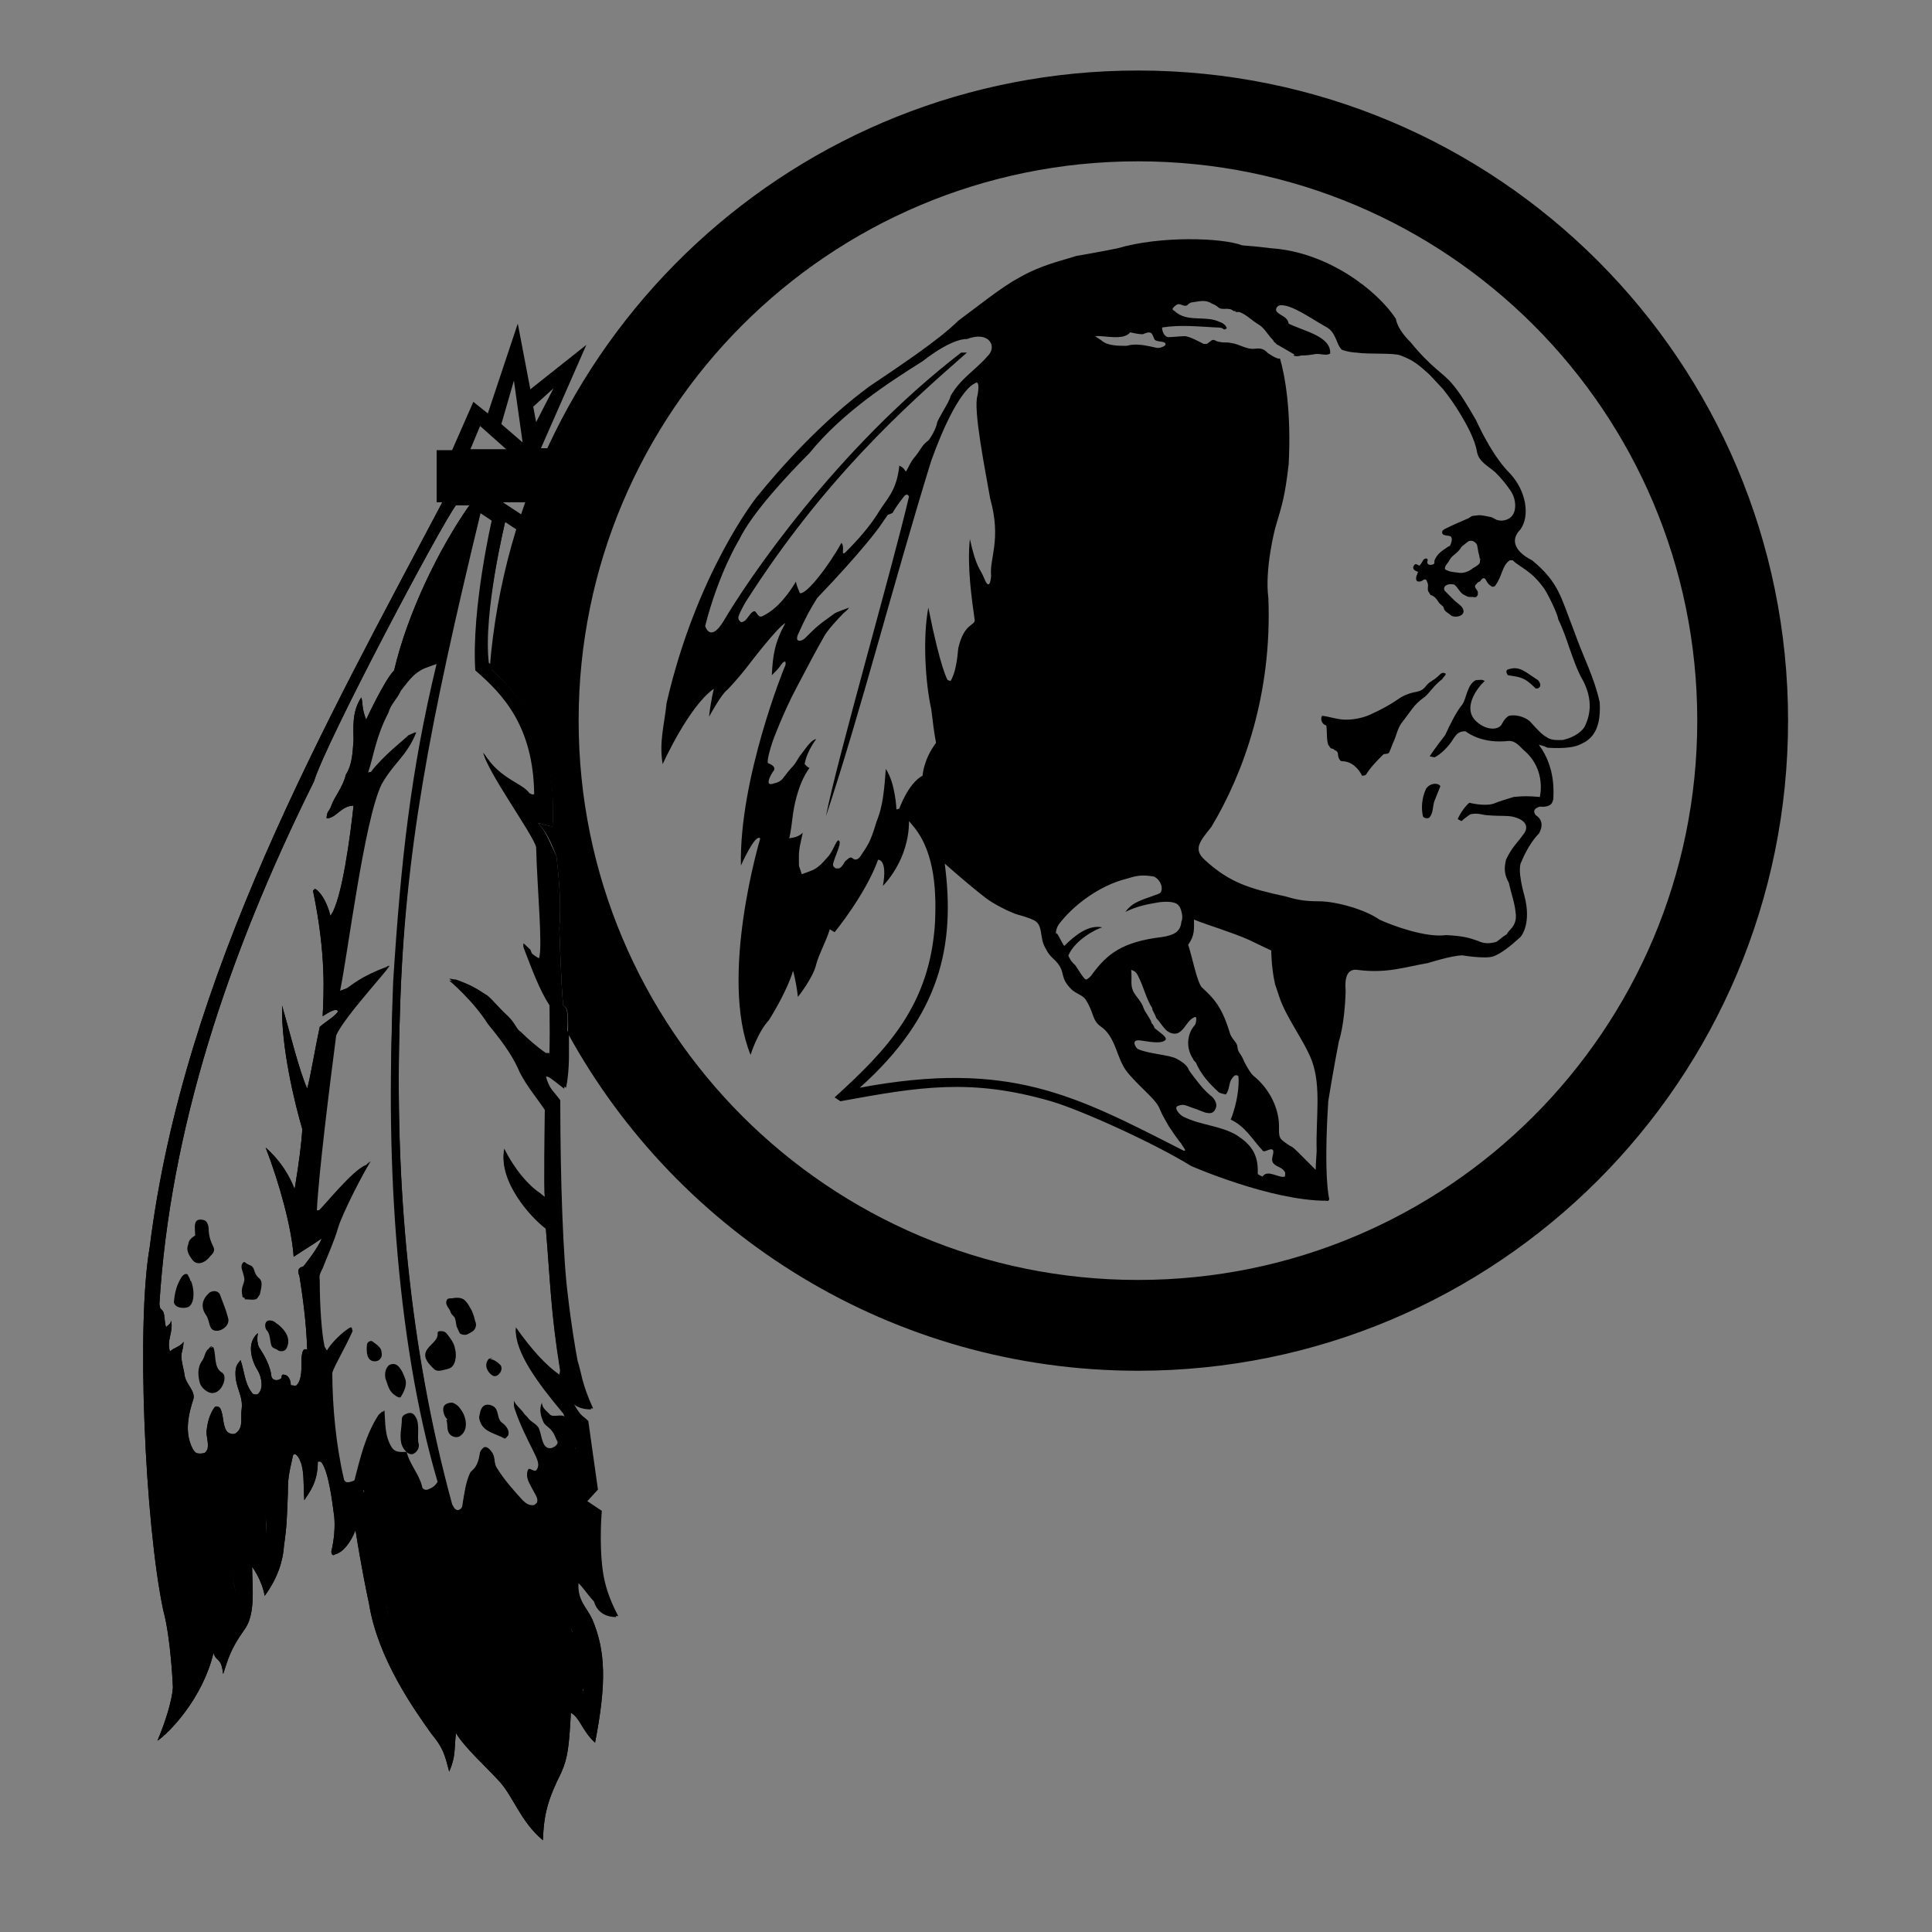 <?xml version="1.0" encoding="utf-8"?>
<!-- Generator: Adobe Illustrator 19.2.0, SVG Export Plug-In . SVG Version: 6.00 Build 0)  -->
<svg version="1.1" id="team_logos" xmlns="http://www.w3.org/2000/svg" xmlns:xlink="http://www.w3.org/1999/xlink" x="0px" y="0px"
	 viewBox="0 0 200 200" style="enable-background:new 0 0 200 200;" xml:space="preserve">
<rect x="0" y="0" width="200" height="200" fill="#808080" stroke="none"/>
<style type="text/css">
	.st0{fill:#FFFFFF;}
	.st1{fill:none;}
	.st2{display:none;fill:none;}
</style>
<g id="redskins">
	<g>
		<g>
			<g>
				<g>
					<path d="M156.1,69.3c1.2-0.4,1.7,0.2,3.1,1.1c0.2,0.2,0.4,0.6,0.1,0.8c-0.1,0.1-0.4,0.1-0.4,0c-1.1-1.1-1.5-1.1-2.8-1.3
						C156,69.8,155.8,69.4,156.1,69.3z"/>
					<path d="M149.1,81.4c-0.2,0.5-0.4,1-0.6,1.5c-0.2,0.5-0.1,1.2-0.5,1.7c-0.2,0.2-0.6,0.1-0.7-0.1c-0.2-0.9-0.1-1.9,0.3-2.8
						c0.2-0.4,0.8-0.7,1.3-0.5C149,81.3,149.1,81.3,149.1,81.4C149.1,81.4,149.1,81.4,149.1,81.4z"/>
					<path d="M137.3,75.1c-0.4-0.1-0.6-0.5-0.5-0.9c0.1,0,0-0.2,0.1-0.1c0.8,0.1,1.6,0.4,2.4,0.4c0.9,0,1.9-0.2,2.7-0.6
						c1.1-0.5,2-1,3-1.7c0.5-0.3,1.1-0.5,1.7-0.6c0.9-0.2,0.8-0.7,1.5-1.1c1-0.6,0.9-1,1.4-0.8c0.2,0.1-0.2,0.4-0.3,0.6
						c-0.4,0.3-0.8,0.7-1.2,1.2c-0.1,0.1-0.6,0.7-0.7,0.7c-1.1,0.8-1.4,1.5-2.2,2.5c-0.5,0.6-0.6,1.3-0.9,2
						c-0.2,0.4-0.3,0.8-0.5,1.2c-0.1,0.2-0.5,0.1-0.6,0.2c-0.7,0.7-1.3,1.3-1.8,2.1c-0.1,0.1-0.4,0.1-0.4,0.1
						c-0.4-0.8-1.1-1.5-2.1-1.5c-0.2,0-0.4-0.4-0.4-0.8c0-0.1-0.1-0.2-0.2-0.3c-0.2,0-0.2-0.2-0.4-0.2c-0.2,0-0.3-0.3-0.4-0.4
						C137.3,76.5,137.4,75.8,137.3,75.1C137.2,75.1,137.3,75.1,137.3,75.1z"/>
					<polygon points="48.9,51.8 54.2,55.3 54.8,53.8 51.6,51.7 					"/>
					<path class="st0" d="M47.8,55.9c-2.3,3.2-3.9,8.3-4.7,11.9c1-0.5,1.1-0.5,2.1-0.8C45.5,65.3,48.2,55.4,47.8,55.9z"/>
					<path d="M25.1,134.2c0,0.2,0.4,0.1,0.2,0.3c0.4,0,0.8,0.1,1.2,0c0.2-0.1,0.3-0.4,0.4-0.5c0.1-0.6,0.4-1.3-0.1-1.7
						c-0.5-0.4-0.4-0.9-0.7-1.2c-0.1-0.1-0.5-0.2-0.7-0.4c-0.2-0.2-0.4,0.2-0.4,0.4c0,0.4,0.3,0.9,0.3,1.4
						C25.2,133.1,24.9,133.3,25.1,134.2z"/>
					<path d="M20.2,127.9c0-0.8-0.3-1.9,0.9-1.6c0.4,0.1,0.5,0.7,0.5,0.9c0,0.7,0.2,1.3,0.5,1.9c0.2,0.4-0.1,0.7-0.3,0.9
						c-0.5,0.7-1.4,1.1-1.9,0.4c-0.3-0.4-0.7-1-0.4-1.6C19.5,128.5,19.7,128.2,20.2,127.9"/>
					<path d="M21.3,136.1c-0.6-0.9-0.3-1.7,0.4-2.3c0.5-0.3,1-0.1,1.1,0.3c0.3,0.8,0.6,1.5,0.8,2.3c0.3,0.8-0.8,1.6-1.5,1.3
						C21.6,137.5,21.7,136.6,21.3,136.1z"/>
					<path d="M22,139.4c-0.3-0.1-0.3,0.2-0.5,0.3c-0.3,0.3-0.3,0.8-0.6,1.2c-0.5,0.7-0.4,1.6-0.2,2.3c0.1,0.4,0.8,1.1,1.4,1
						c0.9-0.1,1.5-1.7,0.9-2.1c-0.9-0.5-0.6-1.8-0.9-2.6c0-0.1-0.2,0-0.4,0"/>
					<path d="M27.6,137.7c-0.2-0.3-0.2-0.7,0-0.9c0.2-0.2,0.7-0.1,0.9,0.1c0.1,0.1,0.3,0.2,0.4,0.3c0.7,0.6,1.2,1.4,0.8,2.3
						c-0.1,0.3-0.5,0.5-0.9,0.3c-0.2-0.2-0.6-0.2-0.7-0.5C27.9,138.7,28,138.1,27.6,137.7z"/>
					<path d="M19.5,132.1c-0.1-0.4-0.5-0.2-0.7,0.1c-0.5,0.8-0.7,1.5-0.8,2.6c0.1,0.6,1,0.7,1.5,0.5c1-0.6,0.3-3,0.2-2.7
						C19.7,132.4,19.5,132.1,19.5,132.1z"/>
					<path d="M38.6,138.9c-0.2-0.2-0.5,0-0.6,0.2c-0.1,0.7-0.1,2,1,1.8c0.4-0.1,0.6-0.5,0.5-0.9C39.5,139.5,39,139.2,38.6,138.9z"/>
					<path d="M41.2,141.4c-0.3-0.3-0.7-0.2-0.9-0.1c-0.4,0.3-0.5,0.9-0.4,1.4c0.2,0.5,0.3,1.1,0.7,1.5c0.3,0.3,0.8,0.6,0.9,0.4
						c0.3-0.5,0.6-1.1,0.5-1.7C41.8,142.3,41.6,141.8,41.2,141.4z"/>
					<path d="M51,140.6c-0.2,0-0.4,0-0.5,0.2c-0.4,0.6,0,1.3,0.5,1.6c0.5,0.3,1.2-0.6,0.8-1.1c-0.3-0.3-0.7-0.6-1.1-0.6"/>
					<path d="M46.3,146.9c-0.2-0.1-0.5-0.7-0.4-1.2c0.1-0.4,0.6-0.5,0.9-0.5c0.4,0.1,0.7,0.4,0.9,0.7c0.6,0.8,0.8,2.1,0,2.7
						c-0.3,0.3-0.9,0.2-1.2-0.2c-0.3-0.5-0.1-0.9-0.3-1.4C46.4,147.1,46.2,146.9,46.3,146.9z"/>
					<path d="M52,147.3c-0.6-0.4-0.3-1.3-0.9-1.7c-0.3-0.2-0.8-0.3-1.1,0c-0.3,0.3-0.3,0.7-0.4,1.1c0,0.2,0.1,0.5,0.2,0.7
						c0.5,0.9,1.5,1,2.4,1.5c0.1,0.1,0.3-0.2,0.4-0.3C52.8,148.1,52.4,147.6,52,147.3z"/>
					<path d="M42.9,146.5c-0.3-0.4-0.8-0.2-1.1,0c-0.1,0.1-0.2,0.2-0.2,0.4c0,0.9-0.3,1.8,0,2.7c0.2,0.5,0.7,1.1,1.2,0.9
						c0.4-0.2,0.7-0.7,0.5-1.2C43.2,148.3,43.5,147.2,42.9,146.5z"/>
					<path d="M46.6,135.7c-0.2-0.4-0.6-0.7-0.3-1.2c0.1-0.1,0.3-0.1,0.5-0.1c0.5-0.1,1.1-0.1,1.4,0.3c0.3,0.3,0.4,0.6,0.6,0.9
						c0.2,0.4,0.3,0.8,0.4,1.2c0.2,0.4,0,0.9-0.4,1.1c-0.4,0.2-0.5,0.4-1.1,0.2c-0.2-0.1-0.3-0.6-0.4-0.7c-0.1-0.2-0.1-0.9-0.3-1.1
						C46.7,136,46.7,136,46.6,135.7z"/>
					<path d="M46.2,138c-0.2-0.2-0.4-0.2-0.6-0.2c-0.1,0-0.3,0-0.3,0.2c0.1,0.8-0.9,1.2-1.2,1.9c-0.3,0.7,0.3,1.3,0.8,1.8
						c0.4,0.4,1,0.1,1.5,0c0.8-0.2,0.9-1.4,0.7-2.1C47,139,46.6,138.5,46.2,138z"/>
					<path d="M60.7,35.7l-5.8,4.6l-1.3-6.8l-3.1,9.3L49,41.6l-2.2,5h-1.6v5.4h10.1l2.2-5.6H56L60.7,35.7z M48.7,46.5l1-2.4l2.7,2.4
						H48.7z M51.9,43.9l1.3-4.5l0.9,6.4L51.9,43.9z M55.2,42.1l2.1-1.9l-1.8,3.5L55.2,42.1z"/>
					<path d="M59.7,163.8c0.3,0,1.2,1.4,1.8,2c0,0,0.3,1.6,2.3,1.6c-1-1.9-1.4-3.3-1.6-4.7c-0.4-2.9-0.1-6.2-0.1-6.2l-1.5-1l1.1-1.2
						l-1-7.1c-0.7-0.7-0.7-0.3-1.8-2.3c0.8,1,1.9,1,2.3,1c-1.2-2.6-1.2-3.7-1.6-4.9c-0.2-1-0.7-4-1-6.7c-0.5-3.7-0.8-12.1-0.8-20.3
						c-0.8-1.1-1.1-1.1-1.5-2.5c0.5-0.1,0.3-0.2,2.1,1.2c0.3-1.4,0.3-3.2,0.3-3.2c-0.1-2.9,0.4-5.1-0.4-5.4c-0.2-1.9-0.4-8-0.4-8
						c0.2-2.5,0-4.9-0.3-7.5c-0.8-1.6-1-2.4-1.9-3.4c1.8,0.5,1.5,0.3,1.5,0.3c0.5-8.8-2.6-12.7-6.8-16.7C50,63.5,52.3,54,52.3,54
						l-2.9-3l-3.4,0.6c-12.3,23.3-27,49.3-30.5,77.5c-1.4,7.9-0.5,28.6,1.4,37.6c0.8,2.9,1,8,1,8c-0.1,1.4-0.8,3.6-1.6,5.5
						c1.2-0.8,4.7-4.4,5.8-9.1c0.3,1,0.8,0.4,1,2.2c0.5-1.5,0.7-2.5,2.2-4.6c1.2-1.6,0.8-4.5,0.8-6.5c0,0,1,1.3,1.3,3
						c1.4-1.9,1.9-3.7,2-5.2c0.3-2.1,0.3-2.9,0.4-5.4c0-1.6,0.1-2,0.5-3.8c0.1-0.6,0.6-0.1,0.8,0.5c0.4,0.9,0.3,2.3,0.4,4
						c0.5-0.8,1.4-1.8,1.4-4h0.3c0.8,0.8,1.2,4.2,1.4,5.7c0.1,1,0,2.4-0.3,3.6c0,0,0,0.6,0.4,0.3c0.8-0.2,1.6-1.2,2.1-2.5
						c0.6,3.8,1.2,6.7,1.4,7.6c0.9,5.7,4.7,11,6.4,13.4c1.3,1.6,1.4,2.1,1.9,4c0.7-1.6,0.5-2.3,0.7-4c0.8,1.4,3.2,3.6,4.3,4.8
						c1.6,1.6,2.3,4.3,4.7,6.3c0.1-2.7,0.5-4.2,1.9-7c0.7-1.6,0.8-2.7,1-6.2c1,0.6,1.1,1.8,2.5,3.1c1.2-6.2,1.1-9.5-0.3-12.8
						C60.6,166.6,59.5,165.8,59.7,163.8z M58.9,155.5L58.9,155.5L58.9,155.5C58.9,155.5,58.9,155.5,58.9,155.5z M59.5,149.7
						c0,0.1,0.1,0.3,0.1,0.4C59.5,149.9,59.5,149.7,59.5,149.7z M59,168.3c0.1,0.1,0.1,0.3,0.2,0.4c0,0.1,0.1,0.2,0.1,0.4
						C59.2,168.8,59.1,168.5,59,168.3z M60.2,158c0-0.3,0-0.6,0-0.7C60.2,157.5,60.2,157.7,60.2,158z M60.2,157.1
						C60.2,157.1,60.2,157.1,60.2,157.1L60.2,157.1C60.2,157.1,60.2,157.1,60.2,157.1z M49.7,53.1l1.2,0.8c0,0-2.1,9.1-1.7,15.5
						c2.9,2.5,6,5.8,6.1,12.8c-0.2,0.1-0.3,0-0.5-0.1c-0.8-1.1-3-1.4-4.7-4.1c0.2,1.7,5.1,8.4,5.4,9.7c0.1,4.2,0.7,10.3,0.3,11.5
						c-1.2-0.6-1.8-1.9-1.6-1.1c0.9,2.3,1.6,4.3,2.7,6c0,0,0.1,5.9-0.1,5.1h-0.3c-1-0.7-1.9-1.5-2.6-2.2c-0.4-0.2-0.5-0.8-1.3-1.6
						c-1.2-1.1-1.9-2.1-2.4-2.3c-1.3-0.9-2.2-1.2-3-1.5c-0.2,0-0.7-0.1-0.7-0.1s2.5,2.1,4,4.5c1.9,2.3,2.7,3.6,3.3,5
						c0.7,1.4,1.8,2.7,2.6,3.9c0,1.9-0.1,8.2,0,9.2l-0.5-0.4c-1.2-0.8-2.6-2.4-3.7-4.6c-0.6,3.2,2.7,6.9,4.3,8.1
						c0.5,5.9,0.5,8.6,1.5,14.8l-0.1,0.5c-1.4-1-2.8-2.5-4.5-4.9c-0.1,2.4,2.3,5.6,4.8,8.6c0.2,0.2,0.2,0.4,0.3,0.7
						c-0.3-0.4-1.3,0.1-1.6-0.3c-0.4-0.4-0.8-0.7-0.8-1.2c-0.3,0.6-0.1,1.3,0.2,1.9c0.2,0.3,0.6,0.5,0.8,0.8
						c0.3,0.3,0.4,0.8,0.6,1.1c0.2,0.5-0.3,0.8-0.6,0.9c-1,0.2-1-1.3-1.3-2c-0.2-0.5-0.9-0.7-1.2-1.2c-0.1-0.1-0.2-0.2-0.3-0.3
						c-0.3-0.5-0.9-0.9-1.1-1.4c0,0.2,0,0.5,0.1,0.7c0.5,1.5,1.2,2.9,1.9,4.3c0.2,0.4,0.4,0.8,0.5,1.2c0.1,0.4,0,0.8-0.2,1
						c-0.2,0.2-0.7-0.3-0.8-0.1c-0.4,0.6,0.2,1.4,0.5,2c0.2,0.4,0.6,0.9,0.4,1.4c0,0.1-0.2,0.2-0.3,0.3c-0.5,0.1-0.9-0.2-1.2-0.5
						c-1-1.1-1.9-2.1-2.7-3.4c-0.3-0.5-0.1-1.1-0.5-1.6c-0.2-0.3-0.6-0.7-0.9-0.4c-0.1,0.1-0.2,0.2-0.3,0.4
						c-0.1,0.6-0.2,1.2-0.6,1.7c-0.1,0.1-0.3,0.3-0.4,0.4c-0.5,1-0.6,2.1-0.8,3.2c0,0.3-0.1,0.6-0.4,0.7c-0.3,0.1-0.5-0.2-0.6-0.4
						c0-0.1-0.1-0.1-0.1-0.2c-4.4-16.1-6-33.4-5.4-50.9C41.8,88.5,44.3,75.3,49.7,53.1z M45.5,176.6
						C45.5,176.6,45.5,176.6,45.5,176.6C45.5,176.6,45.5,176.6,45.5,176.6L45.5,176.6z M46.1,173c0,0.2,0,0.4,0.1,0.6
						C46.1,173.3,46.1,173.2,46.1,173L46.1,173z M19.4,172.9c0-0.2,0-0.5,0-0.8C19.4,172.4,19.4,172.7,19.4,172.9L19.4,172.9z
						 M24.4,165.5c0-0.3,0-0.7-0.1-1.1c-0.2-0.7-0.3-2.8-0.3-4.8c0,2,0.1,3.9,0.3,4.7C24.4,164.7,24.4,165.1,24.4,165.5z
						 M27.6,159.2c0-0.4-0.1-1.3-0.1-2.3C27.6,157.9,27.6,158.8,27.6,159.2C27.6,159.2,27.6,159.2,27.6,159.2z M31.9,144.2
						c0-0.6,0-1.3-0.1-1.9c0,0,0,0,0-0.1C31.9,142.9,31.9,143.5,31.9,144.2z M31.4,131.1c-0.4,0.1-0.7,0.3-0.4,1
						c0.3,1.9,0.7,4.6,0.8,7.6c-0.2,0-0.5-0.3-0.6,1c0,0.8,0.1,2.1-0.5,2.7c-0.1,0.1-0.4,0-0.6,0c0-0.5-0.2-1.1-0.8-1.1
						c-0.2,0-0.1,0.3-0.2,0.4c-0.4,0.3-0.9,0.2-1-0.2c-0.1-1.1-0.8-2.3-1.2-2.9c-0.3-0.4-0.3-1.1-0.2-1.6c-1.2,1-0.7,2.8,0,3.9
						c0.4,0.7,0.6,1.9,0,2.4c-0.1,0.1-0.5,0.1-0.6-0.1c-0.8-1-0.8-2.3-1.2-3.4c-0.4,0.5-0.6,0.7-0.5,1.9c0.2,1.3,0.8,2,0.6,3.3
						c-0.1,0.8,0.2,1.7-0.5,2.3c-0.3,0.3-0.8,0.1-1-0.1c-0.5-0.7-0.3-1.6-0.7-2.4c-0.1-0.2-0.5-0.3-0.6-0.1
						c-0.5,0.7-0.7,1.5-0.8,2.3c-0.1,0.6,0.2,1.2,0.1,1.9c0,0.2-0.2,0.4-0.3,0.5c-0.3,0.1-0.7,0.1-0.9,0c-0.3-0.2-0.5-0.7-0.6-1
						c-0.5-1.4-0.2-3,0.3-4.5c0.3-0.9-0.8-1.6-0.9-2.6c-0.1-0.7-0.4-1.5-0.3-2.2c0.1-0.4,0.2-0.8,0.2-1.2c-0.3,0.5-1,0.6-1.4,1
						c-0.4-1.1,0.4-2.1,0.1-3.2c0,0.4-0.4,0.5-0.5,0.7c-0.2-0.5-0.1-1.1-0.3-1.6c-0.3-0.5-0.3-0.1-0.4-0.8l0,0
						c1.1-17.9,7-36,16-54.1c1.2-4,13-26.3,14.7-28.6l1.4,0c-3.1,4.4-6.4,11.1-7.8,17.1c-1,1-2.9,5.1-2.9,5.1
						c-0.5-1.3-0.3-1.7-0.5-2.3c-1,1.5-0.8,3.2-0.8,4.4c-0.1,1.2-0.1,2.5-0.8,3.6c-0.3,1.3-1.2,2.3-1.5,3.2
						c-0.3,0.8-0.4,0.4-0.5,1.3c0.9,0.1,1.5-1.3,2.8-1.3c-0.3,2.8-1.2,9.9-2.4,11.4c-0.3-1.3-1-2.5-1.6-2.8l-0.2,0.2
						c1.4,6.7,1.1,10.8,1,13c0.2-0.1,1.4-1,1.6-0.5c-0.3,0.5-1.2,1-1.9,1.6c-0.5,2.3-0.9,4.9-1.3,6.4c-0.9-2.1-1.7-5.5-2.6-8.6
						c-0.1,4.3,1.3,10.1,2.1,12.8c-0.1,1.4-0.3,3.2-0.8,6.2c-0.5-1.3-1.4-2.9-3-4.3c1.4,3.6,2.7,8.3,2.9,11.3c1.2-0.8,1.6-1,2.9-1.9
						C33,129.1,31.5,131,31.4,131.1z M35.5,153.1c-0.8-3.4-1.2-7.5-1.2-11c0.3-0.9,1.3-2.5,2.1-4.3l-0.1-0.4
						c-0.8,0.4-2.2,1.8-2.5,2.5l-0.3-0.5c-0.3-1.4-0.5-4.1-0.5-6.9c-0.1-0.5,0.1-0.8,0.3-1.2c0.5-1.3,1.2-2.8,1.6-4.2
						c0.4-1.4,2.7-5.9,3.4-6.9l-0.4,0.4c-1.3,0.4-4.5,4.4-4.9,4.7l-0.3,0c0.2-3.9,1.3-12.7,2-18.1c0.8-2,6.7-8.2,5.3-7.1
						c-2.7,1-3.6,1.9-4.1,2.2l-0.8,0.3c0.8-3.8,2.5-17.7,4.3-21.4c1.3-2.3,2.6-2.9,3.6-5.4l-0.7,0.3c-0.5,0.5-2.6,2.1-3.9,3.8
						l-0.4,0.1c0.6-1.8,0.8-3.7,2.1-6.2c0.3-1,0.9-1.4,1.3-2.3c1-1.3,1.4-1.8,2.4-2.3c0.5-0.2,1.4-0.5,1.4-0.5
						c-2.7,11.2-3.7,20.4-4.5,32.9c-0.7,16.9,0.4,36.9,4.9,51.6c0,0,0,0.1-0.1,0.1c-0.3,0.5-0.7,0.7-1.2,0.9
						c-0.3,0.1-0.6-0.1-0.6-0.3c-0.3-1.3-1.3-2.3-1.6-3.6c-0.6,0-1.1,0.1-1.5-0.4c-0.8-1.2-0.7-2.6-0.8-3.9
						c-0.2,0.2-0.4,0.3-0.5,0.5c-1.3,2.1-1.8,4.3-2.4,6.6c-0.1,0.5-0.2,0.7-0.3,1.1c0,0,0,0,0,0c0-0.3,0.1-0.6,0.2-1
						C36.2,153.5,35.6,153.6,35.5,153.1z M36.5,155.1c0.1,0,0.1-0.1,0.2-0.1C36.7,155,36.6,155.1,36.5,155.1z M37.6,154.2
						c0.1,0.1,0.1,0.2,0.1,0.4c0-0.1,0-0.1-0.1-0.2C37.7,154.3,37.6,154.3,37.6,154.2z M39.9,165.7c0.1,0.6,0.2,1,0.3,1.4
						c0,0.3,0.1,0.6,0.2,0.9c-0.1-0.5-0.3-1-0.3-1.5C40,166.6,40,166.3,39.9,165.7z M54.6,185.4c0.1,0.1,0.1,0.1,0.2,0.2l-0.1-0.1
						C54.6,185.5,54.6,185.5,54.6,185.4z M60.3,175.1c0-0.1,0-0.2,0-0.3C60.4,174.9,60.4,174.9,60.3,175.1L60.3,175.1z"/>
					<g>
						<path d="M45,151.7c1,3.1,2.2,7.3,3,8.9c-0.2-1.8-2.6-8.9-2.5-9.3C45.5,150.7,45,151.7,45,151.7z"/>
					</g>
					<path d="M165.6,72.7c-0.6-2.7-1.6-4.4-2.7-7.5c-1.3-3.3-1.5-4.9-4.3-7.2c-1.6-0.8-2.4-2-1.2-3.2c1-1.4,0.6-4-1.1-5.8
						c-1.6-1.6-2.9-4.2-3.5-5.5c-0.8-1.4-1.7-2.9-2.5-3.8c-0.8-1-2.1-1.6-4.3-4.3c0,0-1.3-1.2-1.5-2.4c-1.9-2.9-7-6.9-12.9-7.3
						c-1.7-0.2-1.7-0.2-3-0.3c-2.1-0.8-8.5-1-12.9,0.3c-1.4,0.3-4.3,0.8-4.3,0.8c-1.5,0.5-3.6,0.9-6,2.3c-1.7,0.9-4.3,3-6.2,4.4
						c-2.1,2.1-6.7,5.1-9.2,6.8c-4.9,3.6-9.2,8.4-11.7,11.5c0,0-6.2,7.8-9.3,21.3c-0.2,2.1-0.8,4-0.4,6.3c0,0,2.7-6,5.3-7.8
						c0,0-0.3,1.1-0.5,2.9c0,0,1.3-2.4,1.9-2.8c0,0,1-1,2.3-2.7c0,0,2.9-3.8,3.7-4.2c-1.1,2-1.3,3.3-1.4,5.4c0.4-0.4,0.7-0.7,0.9-1
						c0,0,0.3-0.5,0.5-0.4c0.1,0.3-0.1,0.6-0.1,0.6s-4.7,11.5-4.5,20.5c0,0,1.5-3.4,2-2.8c0,0-4.3,14.3-1,22.4c0,0,0.7-2.3,1.9-3.6
						c0,0,1.8-2.8,2.5-5.1c0,0,0.3,1,0.5,2.7c0,0,1.6-2,1.9-3.4c0.3-1.1,1-2.3,1.4-3.6l0.5,0.3c0,0,3.2-3.9,4.5-7.5
						c0,0,1-0.1,0.5,2.7c0,0,2.7-2.6,2.7-6.7l0.5,0.6c2.3,2.8,2.3,7.1,2.2,9.8c-0.5,8.6-4.9,13.2-10.4,18.2L87,114
						c8.2-1.5,13.5-2.4,21.8,0c3.1,0.9,10.8,4.4,14.5,6.7c0,0,8.2,3.6,14,3.6c0,0,0.3,0.1,0.3-0.2c0,0-0.6-2.1-0.1-10.1
						c0,0,0.6-3.7,1.1-6.2c0,0,0.6-1.7,0.7-5.2c0-0.3-0.3-2.4,1.2-2.2c3.1,0.4,4.9-0.3,7.3-0.7c0,0,2.5-0.8,3.6-0.8
						c0,0,2.4,0.4,3.2,0.1c0.8-0.3,1.7-1,2.8-2c0,0,1.2-1.3,0.4-4.3c0,0-0.8-2.7-0.3-3.5c0,0,0.7-1.8,1.8-2.9c0,0,0.8-1.2-0.3-1.9
						c0,0-0.6-0.6,0.4-0.9c0,0,0.7,0.1,1.1-0.2c0,0,0.2-0.1,0.3-0.6c0-0.5,0.3-3.2-1.5-5.6c0,0,0.5,0.1,0.9,0.3c0,0,2.2,0.2,3.3-0.3
						C164.4,76.7,165.8,76,165.6,72.7z M113.4,34.8c0.9-0.1,2.9,0.5,3.6-0.4c0.4,0.1,0.9,0.2,1.3,0.2c0.3-0.1,0.6-0.3,0.9-0.1
						c0.1,0.1,0.2,0.4,0.3,0.6c0.1,0.3,0.9,0.2,1.1,0.4c0.3,0.3-0.6,0.6-0.9,0.5c-0.9-0.2-1.7-0.4-2.6-0.3c-0.1,0-0.4,0.1-0.5,0.1
						c-0.8,0-1.9,0-2.5-0.5C114,35.2,113.3,34.8,113.4,34.8z M109.6,95.7c1.5-2,4.2-4,6.9-4.7c0.8-0.2,1.3-0.5,2.7-0.3
						c0.2,0,0.5,0.1,0.8,0.5c0.3,0.4,0.4,1.1,0,1.3c-1.8,0.7-2.7,0.8-3.5,1.9c1.2-0.6,2.3-0.8,3.5-1c0.8-0.1,1.9-0.1,2.1,0.5l0-0.1
						c0.5,1.1,0.2,1.6,0.2,1.6c-0.1,1.1-0.8,1.4-2,1.6c-4.2,0.5-5.7,1.8-7.2,3.8c-0.1,0.2-0.5,0.6-0.7,0.6c-0.3-0.2-0.5-0.6-1.1-1.5
						c-0.4-0.3-0.7-0.9-0.7-1c0.7-1.6,2.8-2.7,3.5-2.9c-1.4-0.3-2.8,0.8-3.9,1.9c-0.1,0.1-0.5-0.9-0.8-1.3
						C109.3,96.9,109.2,96.3,109.6,95.7z M78.9,63.8c-0.5,0.2-0.6-0.7-0.9-0.5c-0.5,0.2-0.7,1.2-1.4,1.1c0,0,0,0,0.1,0c0,0,0,0,0,0
						c0,0-0.1,0-0.1,0c0,0,0,0,0.1,0c-0.1-0.1-0.4-0.3-0.2-0.7c0-0.1,0.4-0.9,0.7-1.4c8.1-12.7,16.5-20.2,22.9-25.8l-0.6,0
						c-13,10-22.2,23.7-24.6,27.8c-1.4,2.3-1.9,0.5-1.9,0.5c1.4-5.5,3.5-8.9,3.5-8.9c1.3-2.7,4.8-6.5,7.3-9
						c3.4-4.2,8.2-7.3,11.7-9.5c3.2-2.5,4.6-2.3,4.6-2.3c2.3-0.9,3.2,0.8,2.1,1.8c-1.2,1.4-2.8,2.3-3.8,4.1
						c-0.1,0.6-1.3,2.3-1.4,2.8c-0.1,0.6-0.7,1.6-0.9,1.8c-0.7,0.5-0.8,1-1.4,1.7c-0.5,0.6-0.6,1-0.9,1.5c-0.2-0.1-0.1-0.3-0.7-0.6
						c-0.3,2.7-1.3,3.4-2.2,4.9c-0.8,1.3-2,2.7-3.4,4.1c-0.5,0.4,0-0.6-0.4-1c-1.2,2.2-3.6,5.4-4.3,5.2c0,0-0.4-0.9-0.4-1.2
						C81.8,61.2,80.6,63,78.9,63.8z M95.5,80.3c-1.5,0.8-2.4,3.4-2.4,3.4l-0.3,0.1c0,0-0.1-2.7-1.1-4.2c-0.3,4.5-0.8,4.8-1.1,5.9
						c-0.5,1.6-0.7,1.9-1.5,3.1c0,0-0.4,0.7-0.9,0.2c-0.2-0.1-0.4,0.1-0.4,0.1c-0.1,0.1-0.3,0.2-0.4,0.4c-0.1,0.2-0.2,0.3-0.2,0.3
						s-0.2,0.3-0.4,0.3c-0.4,0-0.3,0-0.4-0.1c-0.3-0.2-0.1-0.5-0.1-0.6c0.1-0.3,0.2-0.6,0.4-1.1c0.1-0.3,0.4-1,0.1-1.1
						c-0.2-0.1-0.6,1.2-1.1,1.7c-1.2,1.4-1.4,1.3-2.7,1.8c-0.3-1-0.3-0.6-0.3-1.4c0-0.9,0-0.8,0.1-1.5c0,0,0.1-0.5,0.3-1.4
						c-0.6,0.6-1.3,0.5-1.4,0.6c0.2-0.9,0.2-1.1,0.4-2.6c0.5-3.3,1.7-4.7,1.7-4.7l-0.2-0.1l-0.3-0.3c0,0,0.1-1.1,1.2-2.6
						C84,76.6,83.6,77.2,83,78c-0.5,0.6-0.4,0.7-0.9,1.3c-0.3,0.3-0.6,0.7-1,1.2c-0.2,0.3-0.5,0.5-1,0.6c-0.8,0.3-0.6-0.4-0.1-1.2
						c0,0,0.6-0.5-0.5-0.9c0,0-0.2-0.2,0.5-2.3c0,0,1.1-3,2.5-5.6c1.1-2.1,2-3.8,2.8-5.2c0.3-0.6,1.5-1.9,2-2.4
						c0.1-0.1,0.4-0.3,0.6-0.6c0,0-1.4,0.5-1.5,0.6c-1.8,1.3-1.8,1.3-3.1,2.6c-0.5,0.4-1,0.3-0.7-0.4c0.9-2,1.2-2.5,2-3.8
						c4.7-4.9,6.4-7.3,6.4-7.3l0.9-1.3c0.3-0.1,0.5-0.2,0.5-0.2c0.2-0.4,0.7-1.1,1.1-1.6c0.4-0.6,0.6-0.1,0.6-0.1
						c-1.7,7.3-7.5,27.4-8.6,33.1c3.6-10.8,7-24.2,10.9-36.8c2.7-7.5,4.5-8,4.5-8s0.6-0.6,0.3,1.2c-0.5,1.4,0.8,7.8,1.3,10.7
						c1.2,4.3-0.1,6.2,0.1,8c0,0-0.1,1.8-0.7,0.3c-0.5-1.2-0.8-1-1.5-4.1c-0.3,2.9,0.2,6.2,0.5,8.4c0,0.6-1.1,0.3-1.7,2.9
						c-0.1,1.2-0.3,2.6-0.8,3.4l-0.3-0.1c0,0-0.7-1-2-7.5c-0.6,3.2-0.3,7.8,0.3,10.5c0.2,1.6,0.3,2.5,0.5,3.5
						C95.6,78.6,95.5,80.3,95.5,80.3z M122.3,119c-11-5.6-17.8-9.3-33.3-6.4c8.4-7.5,9.9-14.8,8.8-23.2c1.8,1.6,3.5,3,4.3,3.6
						c0.8,0.6,2.2,1.3,3,1.6c0.6,0.2,1.2,0.3,2,0.7c0.9,0.5,0.5,1.8,1.1,2.8c0.4,0.8,0.6,0.9,1.1,1.4c1.1,1.2,0.3,1.6,1.6,2.9
						c0.5,0.5,1.2,0.6,1.5,1.1c0.9,1.4,0.6,2.1,1.6,2.8c1.3,0.9,1.6,2.8,2.2,3.9c0.3,0.7,1.2,1.6,1.8,2.2c1.1,1.1,1.8,1.7,2.1,2.5
						c0.2,0.5,0.5,1,0.9,1.7c0.2,0.3,1,1.5,1.3,1.8C122.2,118.4,123.2,119.5,122.3,119z M133,121.8c-0.6,0.2-1.8-0.8-2.3,0
						c0,0-0.5-0.2-0.5-0.3c0.1-2.1-0.8-3.1-2.2-4c-1.7-1-3.7-1-5.5-1.9c-0.4-0.2-1-0.9-0.6-1.1c0.7-0.3,0.9,0,1.9,0.3
						c0.5,0.2,1,0.4,1.1,0.4c0.5,0.1,0.8,0,1-0.6c0.1-0.5-0.3-1-0.6-1.2c-0.7-0.6-1-1-1.7-1.9c-0.2-0.3-0.5-0.6-0.6-0.9
						c-0.2-0.4-0.8-0.8-1.2-1c-0.7-0.4-2.9-0.5-4-1c-0.2-0.1-0.8-1,0.2-0.9c0.8,0.1,2.1,0.4,2.6,0c0.4-0.3-0.7-0.9-1.1-1.3
						c0,0,0-0.2-0.3-0.5c0-0.3-0.6-1-0.8-1.5c-0.2-0.7-0.8-1.2-1.1-1.8c-0.3-0.7-0.1-1.1-0.2-2.2c0.3,0.1,0.5,0.2,0.7,0.6
						c0.7,1.4,0.8,2.3,1.5,3.4c-0.1,0.1,0.2,0.4,0.4,1c0.6,0.6,0.9,1.5,1.8,1.6c0.8,0.1,1.2-0.9,1.7-1.4c0.1-0.1,0.5-0.4,0.6-0.3
						c0.1,0.1,0,0.7-0.1,0.8c-0.9,1-0.9,2.5-0.2,3.5c0,0.1,0.2,0.3,0.3,0.4c0.5,1.2,1.4,2.2,2.4,3.1c0.2,0.1,0.7,0.2,0.7,0.2
						c0.4-0.5,0.3-1.2,0.6-1.6c0.1-0.1,0.3-0.6,0.7-0.3c0.1,0.9-0.1,2.8-0.8,4.5c1.5,0.7,2.2,2,3.3,3.2c0.2,0.3,0.9-0.4,1.1,0
						c0.1,0.4-0.3,0.9,0,1.3c0.3,0.4,0.9,0.4,1.2,0.9C133.1,121.5,133,121.8,133,121.8z M136.3,119.1c0,0.3-0.1,1.4-0.1,2
						c-0.2-0.2-1.7-1.7-1.9-1.9c-0.5-0.5-0.6-0.5-0.8-0.6c-1-0.7-1.1-0.7-1.1-1.7c0.1-2.1-1-4.2-2.6-5.5c-0.3-0.2-0.8-1.1-1-1.5
						c-0.4-1-0.6-0.8-0.7-1.5c0-0.5-0.6-0.8-0.8-1.5c-0.8-2.7-1.7-3.6-2.9-4.7c-0.5-0.6-1-3.2-1.4-4.4c0.7-1,0.6-1.6,0.6-2.6
						c1.8,0.7,3.9,1.3,5.7,2.1l2.3,1.1c0,0,0,1.8,0.4,3.5l0.4,1.2c0.7,2.2,2.6,4.6,3.4,6.7C136.8,112.5,136.2,115.8,136.3,119.1z
						 M164.1,75.1c-0.2,0.5-1,1.2-2.3,1.5c-0.4,0-1.2,0.1-1.7-0.3c-0.4-0.2-0.9-0.7-1.7-1.6c-0.3-0.3-1.2-0.8-2.2-0.6
						c-0.2,0.1-0.5,0.4-0.7,0.8c-0.3,0.7-1.5,0.7-2.4,0c-2-1.4-0.1-3.8,0.6-4.4c-0.3-0.2-0.4-0.1-0.9-0.1c-0.9,0.4-1,1.9-1.4,2.5
						c-0.6,0.7-1.3,2.1-1.8,3.2c-1.1,1.4-1.6,2.2-1.6,2.2l0.5,0.1c0,0,1.1-0.5,2-2c0.3-0.4,0.5-0.7,1.2-0.7c0.4,0.3,1.9,1.3,4.5,1
						c0.8,0,1.2,0.7,1.7,1.1c2.2,2,1.5,4.7,1.5,4.7c-1.2-0.1-1.7-0.1-2.7,0c-0.6,0.2-1.4,0.4-2.1,0.7c-0.6,0.2-1.7,0.1-2.5-0.1
						c-0.8,0.7-1.2,1.7-1.2,1.7l0.4,0.2c0.3-0.3,0.9-0.7,0.9-0.7c0.8-0.2,1.3,0.1,1.9,0.1c1.1,0.1,2.2,0,2.7,0.2
						c1.1,0.3,1.6,1,0.8,1.9c-0.4,0.6-1.1,1.2-1.7,2.5c-0.2,0.9-0.2,1.5,0.3,2.4c0.2,1,0.6,2,0.7,3.1c0.2,1.4-0.8,1.8-0.9,2.2
						c-0.8,0.5-0.5,0.4-1.1,0.8c-0.7,0.2-1.3,0.2-1.9-0.1c-0.9-0.3-1.4-0.5-3.3-0.6c-2.1,0.3-5.6-1-6.9-1.6c-1.4-1-4.4-1.9-6.3-1.9
						c-1.2,0-2.1-0.1-3.4-0.5c-3.7-0.8-5.8-1.4-8.4-3.8c-1.2-1.1-0.5-1.9,0.7-3.4c3.3-5.5,6.3-13.7,5.9-23.7c-0.4-3,0.7-7.2,0.7-7.2
						c0.8-2.7,1-3.3,1.4-6.6c0.3-5.6-0.4-9.3-0.9-11c-0.2,0.2-1.5-0.7-1.3-0.6c-0.3-0.3-0.6-0.5-1.3-0.4c-0.9,0.1-1.6-0.5-2.5-0.6
						c-0.4-0.1-0.7,0-1.1-0.1c-0.2,0-0.4-0.1-0.6-0.2c-0.3-0.1-0.5,0.3-0.8,0.4c-0.1,0-0.2,0-0.3,0c-0.6-0.3-1.3-0.7-1.9-0.8
						c-0.6,0-1.2,0.1-1.8,0.1c-0.4-0.1-0.6-0.6-0.6-1c1.9-0.3,3.7-0.1,5.6,0c0.3,0,0.6,0,0.8,0.2c0,0,0,0,0,0c0,0,0.1,0,0.1,0
						c0.1,0,0.1-0.1,0.2-0.1c-0.1-0.4-0.5-0.6-0.8-0.7c-1.1-0.5-2.4-0.2-3.5-0.5c-0.4-0.1-0.8-0.3-1.1-0.6c-0.2-0.1-0.3-0.2-0.1-0.4
						c0,0,0,0,0,0c0.1-0.1,0.2-0.2,0.4-0.3c0.3-0.1,0.7,0.3,1,0.1c0.1-0.1,0.3-0.3,0.5-0.3c0.7-0.1,1.4-0.3,2,0.1
						c0.2,0.1,0.5,0.2,0.7,0.4c0.3,0.3,0.8,0.1,1.2,0.2c0.1,0,0.3,0.1,0.4,0.2c0,0,0.1,0,0.2,0c0,0.1,0,0.1,0.1,0.1
						c0.1,0,0.2,0,0.3,0c0.8,0.3,1.3,0.9,2,1.3c0.5,0.3,0.8,0.8,1.2,1.3c0.2,0.2,0.3,0.3,0.4,0.5c0.1,0.1,0.2,0.1,0.2,0.2l1.9,1.1
						c0,0-0.1,0.1-0.1,0.1c0.2,0.1,0.5,0.1,0.8,0c0.8,0,1-0.1,1.2-0.1c0.7-0.2,1.3,0.2,1.8-0.1c0,0,0,0,0,0c0,0,0,0,0,0
						c0.1-1.8-2.7-2.3-4.3-3.1c-0.1-0.7-0.8-0.8-1.2-1.2c-0.2-0.2-0.1-0.6,0.3-0.7c1.2-0.1,3.1,1.3,4.7,2.2c0.4,0.2,0.7,0.5,0.9,0.9
						c0.3,0.5,0.4,1.1,0.8,1.5c0.5,0.2,1.2,0.3,1.5,0.3c1.3,0.2,3.9,0,4.6,0.3c1.3,0.5,1.8,0.9,3,2c0.2,0.2,1.2,1.3,1.4,1.5
						c0.7,0.9,1.2,1.6,1.8,2.6c0.6,1,1.5,2.6,1.7,3.9c0.2,1,1.1,1.4,1.9,2.1c0.6,0.6,1.2,1.3,1.7,2.1c0.4,0.7,0.5,1.7,0.1,2.3
						c-0.4,0.6-1.2,0.7-1.7,0.5c-0.2-0.1-0.5-0.3-0.7-0.3c-1-0.2-0.9-0.2-1.7-0.1c-0.2,0-0.5,0.3-0.6,0.3c-0.7,0.3-1.4,0.6-2,0.9
						c-0.2,0.1-0.5,0.2-0.6,0.4c-0.1,0.5,0.5,0.4,0.8,0.5c0.3,0.1,0.2,0.6,0,1c0,0-0.2,0.1-0.2,0.1c-0.6,0.4-1.1,0.7-1.4,1.4
						c0,0.1,0,0.4-0.1,0.4c-0.4,0.2-0.8,0-0.6-0.4c0-0.1-0.1-0.3-0.4-0.1c-0.1,0.1-0.3,0.5-0.4,0.6c-0.1,0.2-0.4-0.3-0.6,0
						c-0.3,0.4,0.1,0.6,0.4,0.7c-0.1,0.2-0.1,0.3-0.1,0.3c0-0.1-0.3,0.6,0.1,0.7c0.3,0,0.3,0,0.6-0.2c0.3-0.1,0.3,0.2,0.4,0.4
						c0.1,0.3-0.1,0.6,0.1,0.9c0.1,0.1,0.1,0.2,0.2,0.3c0.4,0.1,0.6,0.4,0.8,0.7c0.1,0.2,0.3,0.3,0.5,0.5c0,0,0.1,0.2,0.1,0.3
						c0.2,0.3,0.5,0.4,0.7,0.6c0.4,0.3,1.4,0.1,1.3-0.5c-0.1-0.5-0.6-0.7-1-1.1c-0.3-0.3-0.6-0.6-0.9-0.9c-0.2-0.2-0.1-0.5,0.1-0.6
						c0.3-0.2,0.7-0.1,0.8-0.1c0.4,0.2,0.6,0.9,1.1,1.1c0.4,0.2,0.3,0.2,0.8,0.2c0.2,0,0.4,0.1,0.5-0.1c0,0,0.1-0.1,0.1-0.2
						c-0.1-0.1,0.1-0.1-0.1-0.4c-0.2-0.3-0.3-0.4-0.1-0.6c0.1-0.1,0.2-0.3,0.4-0.3c0.2-0.3,0.4-0.5,0.6-0.2c0.2,0.4,0.3,0.5,0.6,0.7
						c0.1,0.1,0.4,0,0.4-0.1c0.7-0.9,0.7-2.1,1.5-2.6c0,0,0.3,0,0.3,0c0.8,0.8,1.9,1,3.3,3c0.5,0.8,1.4,2.7,1.4,3.1
						c0.5,1,0.9,2.2,1.1,2.8c0.5,1.4,0.9,2.6,1.5,3.6C164.7,72.1,164.8,73.6,164.1,75.1z M153.2,58c0,0.1,0,0.1,0,0.2
						c0,0.2-0.5,0.5-0.7,0.6c-0.7,0.6-1.4,0.5-1.4,0.5c-0.8-0.1-1-0.1-1.4-0.3c-0.2-0.1-0.1-0.2-0.1-0.3c0.1-0.3,0.3-0.4,0.5-0.8
						c0.3-0.5,0.8-0.6,1.2-1.3c0,0,0.7-0.6,0.8-0.6c0.4-0.1,0.7,0.2,0.8,0.4c0.1,0.4,0.1,0.7,0.2,1C153.2,57.8,153.2,58,153.2,58
						C153.2,57.6,153.3,58,153.2,58z"/>
					<g>
						<path class="st1" d="M39.9,165.7c0.1,0.6,0.1,0.8,0.1,0.8c0.1,0.4,0.2,0.9,0.3,1.5c-0.1-0.3-0.1-0.6-0.2-0.9
							C40.1,166.8,40,166.3,39.9,165.7z"/>
						<path class="st1" d="M40.5,101.7C41.3,89.2,42.2,80,45,68.8c0,0-0.9,0.3-1.4,0.5c-1,0.5-1.4,1-2.4,2.3c-0.4,0.9-1,1.3-1.3,2.3
							c-1.2,2.5-1.4,4.4-2.1,6.2l0.4-0.1c1.3-1.8,3.4-3.4,3.9-3.8l0.7-0.3c-1,2.5-2.3,3.1-3.6,5.4c-1.8,3.7-3.5,17.6-4.3,21.4
							l0.8-0.3c0.5-0.3,1.4-1.2,4.1-2.2c1.4-1.1-4.5,5.1-5.3,7.1c-0.8,5.4-1.9,14.2-2,18.1l0.3,0c0.4-0.3,3.7-4.2,4.9-4.7l0.4-0.4
							c-0.7,1-3,5.5-3.4,6.9c-0.5,1.4-1.1,2.9-1.6,4.2c-0.2,0.4-0.4,0.7-0.3,1.2c0,2.8,0.3,5.5,0.5,6.9l0.3,0.5
							c0.3-0.8,1.6-2.1,2.5-2.5l0.1,0.4c-0.8,1.8-1.7,3.4-2.1,4.3c0,3.4,0.4,7.6,1.2,11c0.1,0.5,0.7,0.4,1,0.2
							c-0.1,0.4-0.1,0.7-0.2,1c0,0,0,0,0,0c0.2-0.4,0.2-0.6,0.3-1.1c0.6-2.4,1.1-4.5,2.4-6.6c0.1-0.2,0.4-0.3,0.5-0.5
							c0.1,1.3-0.1,2.7,0.8,3.9c0.4,0.6,0.9,0.4,1.5,0.4c0.4,1.3,1.3,2.2,1.6,3.6c0.1,0.2,0.4,0.4,0.6,0.3c0.5-0.2,0.9-0.4,1.2-0.9
							c0,0,0-0.1,0.1-0.1C40.9,138.5,39.8,118.6,40.5,101.7z"/>
						<path class="st1" d="M37.6,154.4c0,0.1,0,0.1,0.1,0.2c0-0.1,0-0.3-0.1-0.4C37.6,154.3,37.7,154.3,37.6,154.4z"/>
						<path class="st1" d="M54.7,185.6L54.7,185.6c0,0,0-0.1-0.1-0.1C54.6,185.5,54.6,185.5,54.7,185.6z"/>
						<path class="st1" d="M46.1,173c0,0.2,0,0.4,0.1,0.6C46.1,173.3,46.1,173.1,46.1,173L46.1,173z"/>
						<polygon class="st1" points="45.5,176.6 45.5,176.6 45.5,176.6 						"/>
						<path class="st1" d="M24.1,159.6c0,2,0.1,4.1,0.3,4.8c0.1,0.4,0.1,0.7,0.1,1.1c0-0.4,0-0.7-0.1-1.2
							C24.2,163.6,24.1,161.6,24.1,159.6z"/>
						<path class="st1" d="M27.6,159.2C27.6,159.2,27.6,159.2,27.6,159.2c0-0.4-0.1-1.2-0.1-2.3C27.6,157.9,27.6,158.8,27.6,159.2z"
							/>
						<path class="st1" d="M36.8,154.9c-0.1,0.1-0.2,0.1-0.2,0.1C36.6,155.1,36.7,155,36.8,154.9z"/>
						<path class="st1" d="M19.4,172.9c0-0.2,0-0.5,0-0.8C19.4,172.4,19.4,172.7,19.4,172.9L19.4,172.9z"/>
						<path class="st1" d="M31.8,142.3c0,0.6,0.1,1.2,0.1,1.9C31.9,143.5,31.9,142.9,31.8,142.3C31.8,142.3,31.8,142.3,31.8,142.3z"
							/>
						<path class="st2" d="M30.2,130c-0.1-2.9-1.4-7.6-2.9-11.3c1.5,1.4,2.5,2.9,3,4.3c0.5-3,0.8-4.8,0.8-6.2
							c-0.8-2.7-2.2-8.5-2.1-12.8c0.9,3.2,1.7,6.6,2.6,8.6c0.4-1.5,0.8-4.2,1.3-6.4c0.8-0.5,1.6-1.1,1.9-1.6
							c-0.3-0.5-1.4,0.4-1.6,0.5c0.1-2.1,0.5-6.2-1-13l0.2-0.2c0.6,0.3,1.4,1.5,1.6,2.8c1.2-1.4,2.1-8.6,2.4-11.4
							c-1.3,0-1.9,1.4-2.8,1.3c0.1-0.9,0.2-0.5,0.5-1.3c0.3-1,1.2-1.9,1.5-3.2c0.8-1.1,0.8-2.4,0.8-3.6c0-1.2-0.1-2.9,0.8-4.4
							c0.2,0.6,0.1,1,0.5,2.3c0,0,1.9-4.2,2.9-5.1c1.4-6,4.7-12.7,7.8-17.1l-1.4,0c-1.7,2.3-13.5,24.6-14.7,28.6
							c-9,18.2-14.9,36.3-16,54.1l0,0c0.1,0.6,0.1,0.2,0.4,0.8c0.3,0.5,0.1,1.1,0.3,1.6c0.2-0.2,0.5-0.3,0.5-0.7
							c0.3,1.1-0.5,2.1-0.1,3.2c0.4-0.4,1-0.5,1.4-1c0,0.4-0.1,0.8-0.2,1.2c-0.1,0.7,0.2,1.4,0.3,2.2c0.1,0.9,1.3,1.7,0.9,2.6
							c-0.5,1.5-0.8,3.1-0.3,4.5c0.1,0.3,0.3,0.8,0.6,1c0.3,0.1,0.7,0.1,0.9,0c0.1-0.1,0.3-0.3,0.3-0.5c0.1-0.7-0.2-1.3-0.1-1.9
							c0.2-0.8,0.3-1.6,0.8-2.3c0.1-0.1,0.5-0.1,0.6,0.1c0.3,0.8,0.2,1.7,0.7,2.4c0.2,0.2,0.7,0.4,1,0.1c0.6-0.6,0.4-1.5,0.5-2.3
							c0.1-1.3-0.5-2-0.6-3.3c-0.2-1.2,0.1-1.4,0.5-1.9c0.4,1.2,0.4,2.4,1.2,3.4c0.2,0.2,0.5,0.2,0.6,0.1c0.6-0.5,0.5-1.6,0-2.4
							c-0.7-1.1-1.2-2.9,0-3.9c-0.1,0.6-0.1,1.2,0.2,1.6c0.4,0.6,1.1,1.8,1.2,2.9c0,0.4,0.6,0.6,1,0.2c0.1-0.1,0-0.3,0.2-0.4
							c0.6-0.1,0.8,0.6,0.8,1.1c0.2,0,0.5,0.1,0.6,0c0.6-0.6,0.4-1.9,0.5-2.7c0.1-1.3,0.3-1,0.6-1c-0.1-2.9-0.5-5.7-0.8-7.6
							c-0.3-0.8,0-0.9,0.4-1c0.1-0.1,1.6-2,1.6-3C31.7,129,31.4,129.2,30.2,130z"/>
						<path class="st2" d="M50.8,53.8l-1.2-0.8c-5.4,22.2-7.8,35.4-8.4,51.9c-0.6,17.5,1,34.8,5.4,50.9c0,0.1,0.1,0.1,0.1,0.2
							c0.2,0.2,0.4,0.5,0.6,0.4c0.3-0.1,0.3-0.5,0.4-0.7c0.2-1.1,0.3-2.2,0.8-3.2c0-0.1,0.3-0.3,0.4-0.4c0.4-0.5,0.5-1,0.6-1.7
							c0-0.2,0.2-0.3,0.3-0.4c0.3-0.3,0.7,0.1,0.9,0.4c0.3,0.5,0.2,1.1,0.5,1.6c0.8,1.3,1.7,2.3,2.7,3.4c0.3,0.3,0.7,0.6,1.2,0.5
							c0.1,0,0.3-0.2,0.3-0.3c0.2-0.5-0.2-1-0.4-1.4c-0.3-0.6-0.9-1.4-0.5-2c0.1-0.2,0.6,0.3,0.8,0.1c0.2-0.2,0.3-0.7,0.2-1
							c-0.1-0.4-0.3-0.8-0.5-1.2c-0.7-1.4-1.4-2.8-1.9-4.3c-0.1-0.2-0.2-0.4-0.1-0.7c0.2,0.5,0.8,0.9,1.1,1.4
							c0.1,0.1,0.2,0.2,0.3,0.3c0.3,0.5,1,0.7,1.2,1.2c0.3,0.7,0.3,2.1,1.3,2c0.3-0.1,0.8-0.4,0.6-0.9c-0.2-0.4-0.3-0.8-0.6-1.1
							c-0.3-0.3-0.7-0.5-0.8-0.8c-0.3-0.6-0.5-1.3-0.2-1.9c0.1,0.6,0.5,0.9,0.8,1.2c0.4,0.4,1.4-0.1,1.6,0.3c0-0.2-0.1-0.5-0.3-0.7
							c-2.5-3-4.9-6.2-4.8-8.6c1.7,2.5,3.2,4,4.5,4.9l0.1-0.5c-1-6.2-1-8.9-1.5-14.8c-1.5-1.2-4.9-4.9-4.3-8.1
							c1.1,2.2,2.5,3.9,3.7,4.6l0.5,0.4c-0.1-1.1,0-7.3,0-9.2c-0.8-1.2-1.9-2.5-2.6-3.9c-0.7-1.4-1.4-2.7-3.3-5
							c-1.6-2.4-4-4.5-4-4.5s0.5,0.1,0.7,0.1c0.8,0.2,1.6,0.6,3,1.5c0.5,0.2,1.2,1.2,2.4,2.3c0.8,0.8,0.9,1.4,1.3,1.6
							c0.7,0.7,1.7,1.5,2.6,2.2h0.3c0.2,0.8,0.1-5.1,0.1-5.1c-1.1-1.7-1.8-3.7-2.7-6c-0.1-0.5,0.1-0.2,0.6,0.3
							c-2.2-5.9-3.7-12.3-4.1-18.9c-0.3-0.7-0.6-1.2-0.6-1.5c0.2,0.3,0.4,0.6,0.6,0.8c-0.1-1.4-0.1-2.8-0.1-4.1c0-1.3,0-2.6,0.1-3.8
							c-0.5-0.5-1-1-1.5-1.4C48.7,63,50.8,53.8,50.8,53.8z"/>
						<path class="st1" d="M58.9,155.5L58.9,155.5C58.9,155.5,58.9,155.5,58.9,155.5L58.9,155.5z"/>
						<circle class="st2" cx="117.8" cy="74.6" r="57.9"/>
						<path class="st1" d="M59.5,149.7c0,0.1,0,0.2,0.1,0.4C59.6,149.9,59.5,149.8,59.5,149.7z"/>
						<path class="st1" d="M60.2,157.1L60.2,157.1C60.2,157.1,60.2,157.1,60.2,157.1C60.2,157.1,60.2,157.1,60.2,157.1z"/>
						<path class="st1" d="M59.2,168.7c-0.1-0.1-0.1-0.3-0.2-0.4c0.1,0.3,0.2,0.5,0.3,0.8C59.3,168.9,59.2,168.8,59.2,168.7z"/>
						<path class="st1" d="M60.2,157.2c0,0.1,0,0.4,0,0.7C60.2,157.7,60.2,157.5,60.2,157.2z"/>
						<path class="st1" d="M60.4,174.8c0,0.1,0,0.2,0,0.3l0-0.1C60.4,174.9,60.4,174.9,60.4,174.8z"/>
						<path d="M117.8,7.3c-35.3,0-64.3,27.2-67.1,61.8c4,3.9,6.9,7.9,6.5,16.4c0,0,0.3,0.2-1.5-0.3c0.9,1,1.2,1.7,1.9,3.4
							c0.3,2.7,0.5,5.1,0.3,7.5c0,0,0.2,6.1,0.4,8c0.6,0.2,0.5,1.3,0.5,2.9c11.4,20.8,33.6,34.9,59,34.9c37.2,0,67.3-30.1,67.3-67.3
							C185.1,37.4,155,7.3,117.8,7.3z M117.8,132.5c-32,0-57.9-25.9-57.9-57.9s25.9-57.9,57.9-57.9s57.9,25.9,57.9,57.9
							S149.8,132.5,117.8,132.5z"/>
						<path d="M54.2,97.9c0.9,2.3,1.6,4.3,2.7,6c0,0,0.1,5.9-0.1,5.1h-0.3c-1-0.7-1.9-1.5-2.6-2.2c-0.4-0.2-0.5-0.8-1.3-1.6
							c-1.2-1.1-1.9-2.1-2.4-2.3c-1.3-0.9-2.2-1.2-3-1.5c-0.2,0-0.7-0.1-0.7-0.1s2.5,2.1,4,4.5c1.9,2.3,2.7,3.6,3.3,5
							c0.7,1.4,1.8,2.7,2.6,3.9c0,1.9-0.1,8.2,0,9.2l-0.5-0.4c-1.2-0.8-2.6-2.4-3.7-4.6c-0.6,3.2,2.7,6.9,4.3,8.1
							c0.5,5.9,0.5,8.6,1.5,14.8l-0.1,0.5c-1.4-1-2.8-2.5-4.5-4.9c-0.1,2.4,2.3,5.6,4.8,8.6c0.2,0.2,0.2,0.4,0.3,0.7
							c-0.3-0.4-1.3,0.1-1.6-0.3c-0.4-0.4-0.8-0.7-0.8-1.2c-0.3,0.6-0.1,1.3,0.2,1.9c0.2,0.3,0.6,0.5,0.8,0.8
							c0.3,0.3,0.4,0.8,0.6,1.1c0.2,0.5-0.3,0.8-0.6,0.9c-1,0.2-1-1.3-1.3-2c-0.2-0.5-0.9-0.7-1.2-1.2c-0.1-0.1-0.2-0.2-0.3-0.3
							c-0.3-0.5-0.9-0.9-1.1-1.4c0,0.2,0,0.5,0.1,0.7c0.5,1.5,1.2,2.9,1.9,4.3c0.2,0.4,0.4,0.8,0.5,1.2c0.1,0.4,0,0.8-0.2,1
							c-0.2,0.2-0.7-0.3-0.8-0.1c-0.4,0.6,0.2,1.4,0.5,2c0.2,0.4,0.6,0.9,0.4,1.4c0,0.1-0.2,0.2-0.3,0.3c-0.5,0.1-0.9-0.2-1.2-0.5
							c-1-1.1-1.9-2.1-2.7-3.4c-0.3-0.5-0.1-1.1-0.5-1.6c-0.2-0.3-0.6-0.7-0.9-0.4c-0.1,0.1-0.2,0.2-0.3,0.4
							c-0.1,0.6-0.2,1.2-0.6,1.7c-0.1,0.1-0.3,0.3-0.4,0.4c-0.5,1-0.6,2.1-0.8,3.2c0,0.3-0.1,0.6-0.4,0.7c-0.3,0.1-0.5-0.2-0.6-0.4
							c0-0.1-0.1-0.1-0.1-0.2c-4.4-16.1-6-33.4-5.4-50.9c0.5-16.5,3-29.6,8.4-51.9l1.2,0.8c0,0-2.1,9.1-1.7,15.5
							c0.5,0.4,1,0.9,1.5,1.4c0-0.6,0.1-1.1,0.1-1.7c-0.1-0.1-0.2-0.2-0.3-0.3C50,63.5,52.3,54,52.3,54l-2.9-3l-3.4,0.6
							c-12.3,23.3-27,49.3-30.5,77.5c-1.4,7.9-0.5,28.6,1.4,37.6c0.8,2.9,1,8,1,8c-0.1,1.4-0.8,3.6-1.6,5.5c1.2-0.8,4.7-4.4,5.8-9.1
							c0.3,1,0.8,0.4,1,2.2c0.5-1.5,0.7-2.5,2.2-4.6c1.2-1.6,0.8-4.5,0.8-6.5c0,0,1,1.3,1.3,3c1.4-1.9,1.9-3.7,2-5.2
							c0.3-2.1,0.3-2.9,0.4-5.4c0-1.6,0.1-2,0.5-3.8c0.1-0.6,0.6-0.1,0.8,0.5c0.4,0.9,0.3,2.3,0.4,4c0.5-0.8,1.4-1.8,1.4-4h0.3
							c0.8,0.8,1.2,4.2,1.4,5.7c0.1,1,0,2.4-0.3,3.6c0,0,0,0.6,0.4,0.3c0.8-0.2,1.6-1.2,2.1-2.5c0.6,3.8,1.2,6.7,1.4,7.6
							c0.9,5.7,4.7,11,6.4,13.4c1.3,1.6,1.4,2.1,1.9,4c0.7-1.6,0.5-2.3,0.7-4c0.8,1.4,3.2,3.6,4.3,4.8c1.6,1.6,2.3,4.3,4.7,6.3
							c0.1-2.7,0.5-4.2,1.9-7c0.7-1.6,0.8-2.7,1-6.2c1,0.6,1.1,1.8,2.5,3.1c1.2-6.2,1.1-9.5-0.3-12.8c-0.5-1.2-1.6-1.9-1.4-3.9
							c0.3,0,1.2,1.4,1.8,2c0,0,0.3,1.6,2.3,1.6c-1-1.9-1.4-3.3-1.6-4.7c-0.4-2.9-0.1-6.2-0.1-6.2l-1.5-1l1.1-1.2l-1-7.1
							c-0.7-0.7-0.7-0.3-1.8-2.3c0.8,1,1.9,1,2.3,1c-1.2-2.6-1.2-3.7-1.6-4.9c-0.2-1-0.7-4-1-6.7c-0.5-3.7-0.8-12.1-0.8-20.3
							c-0.8-1.1-1.1-1.1-1.5-2.5c0.5-0.1,0.3-0.2,2.1,1.2c0.3-1.4,0.3-3.2,0.3-3.2c0-0.9,0-1.7,0-2.4c-1.5-2.8-2.9-5.7-4-8.7
							C54.3,97.8,54.1,97.4,54.2,97.9z M19.4,172.9L19.4,172.9c0-0.2,0-0.5,0-0.8C19.4,172.4,19.4,172.7,19.4,172.9z M24.3,164.4
							c-0.2-0.7-0.3-2.8-0.3-4.8c0,2,0.1,3.9,0.3,4.7c0.1,0.4,0.1,0.8,0.1,1.2C24.4,165.1,24.4,164.8,24.3,164.4z M27.6,159.2
							c0-0.4-0.1-1.3-0.1-2.3C27.6,157.9,27.6,158.8,27.6,159.2C27.6,159.2,27.6,159.2,27.6,159.2z M31.8,142.3
							C31.8,142.3,31.8,142.3,31.8,142.3c0.1,0.5,0.1,1.2,0.1,1.9C31.9,143.6,31.9,142.9,31.8,142.3z M31.4,131.1
							c-0.4,0.1-0.7,0.3-0.4,1c0.3,1.9,0.7,4.6,0.8,7.6c-0.2,0-0.5-0.3-0.6,1c0,0.8,0.1,2.1-0.5,2.7c-0.1,0.1-0.4,0-0.6,0
							c0-0.5-0.2-1.1-0.8-1.1c-0.2,0-0.1,0.3-0.2,0.4c-0.4,0.3-0.9,0.2-1-0.2c-0.1-1.1-0.8-2.3-1.2-2.9c-0.3-0.4-0.3-1.1-0.2-1.6
							c-1.2,1-0.7,2.8,0,3.9c0.4,0.7,0.6,1.9,0,2.4c-0.1,0.1-0.5,0.1-0.6-0.1c-0.8-1-0.8-2.3-1.2-3.4c-0.4,0.5-0.6,0.7-0.5,1.9
							c0.2,1.3,0.8,2,0.6,3.3c-0.1,0.8,0.2,1.7-0.5,2.3c-0.3,0.3-0.8,0.1-1-0.1c-0.5-0.7-0.3-1.6-0.7-2.4c-0.1-0.2-0.5-0.3-0.6-0.1
							c-0.5,0.7-0.7,1.5-0.8,2.3c-0.1,0.6,0.2,1.2,0.1,1.9c0,0.2-0.2,0.4-0.3,0.5c-0.3,0.1-0.7,0.1-0.9,0c-0.3-0.2-0.5-0.7-0.6-1
							c-0.5-1.4-0.2-3,0.3-4.5c0.3-0.9-0.8-1.6-0.9-2.6c-0.1-0.7-0.4-1.5-0.3-2.2c0.1-0.4,0.2-0.8,0.2-1.2c-0.3,0.5-1,0.6-1.4,1
							c-0.4-1.1,0.4-2.1,0.1-3.2c0,0.4-0.4,0.5-0.5,0.7c-0.2-0.5-0.1-1.1-0.3-1.6c-0.3-0.5-0.3-0.1-0.4-0.8l0,0
							c1.1-17.9,7-36,16-54.1c1.2-4,13-26.3,14.7-28.6l1.4,0c-3.1,4.4-6.4,11.1-7.8,17.1c-1,1-2.9,5.1-2.9,5.1
							c-0.5-1.3-0.3-1.7-0.5-2.3c-1,1.5-0.8,3.2-0.8,4.4c-0.1,1.2-0.1,2.5-0.8,3.6c-0.3,1.3-1.2,2.3-1.5,3.2
							c-0.3,0.8-0.4,0.4-0.5,1.3c0.9,0.1,1.5-1.3,2.8-1.3c-0.3,2.8-1.2,9.9-2.4,11.4c-0.3-1.3-1-2.5-1.6-2.8l-0.2,0.2
							c1.4,6.7,1.1,10.8,1,13c0.2-0.1,1.4-1,1.6-0.5c-0.3,0.5-1.2,1-1.9,1.6c-0.5,2.3-0.9,4.9-1.3,6.4c-0.9-2.1-1.7-5.5-2.6-8.6
							c-0.1,4.3,1.3,10.1,2.1,12.8c-0.1,1.4-0.3,3.2-0.8,6.2c-0.5-1.3-1.4-2.9-3-4.3c1.4,3.6,2.7,8.3,2.9,11.3
							c1.2-0.8,1.6-1,2.9-1.9C33,129.1,31.5,131,31.4,131.1z M36.5,155.1c0.1,0,0.1-0.1,0.2-0.1C36.7,155,36.6,155.1,36.5,155.1z
							 M37.6,154.4c0-0.1,0-0.1,0-0.2c0.1,0.1,0.1,0.2,0.1,0.4C37.7,154.5,37.7,154.5,37.6,154.4z M40,166.6c0,0,0-0.3-0.1-0.8
							c0.1,0.6,0.2,1,0.3,1.4c0,0.3,0.1,0.6,0.2,0.9C40.2,167.5,40.1,167,40,166.6z M45.3,153.4c-0.3,0.5-0.7,0.7-1.2,0.9
							c-0.3,0.1-0.6-0.1-0.6-0.3c-0.3-1.3-1.3-2.3-1.6-3.6c-0.6,0-1.1,0.1-1.5-0.4c-0.8-1.2-0.7-2.6-0.8-3.9
							c-0.2,0.2-0.4,0.3-0.5,0.5c-1.3,2.1-1.8,4.3-2.4,6.6c-0.1,0.5-0.2,0.7-0.3,1.1c0,0,0,0,0,0c0-0.3,0.1-0.6,0.2-1
							c-0.3,0.2-0.9,0.3-1-0.2c-0.8-3.4-1.2-7.5-1.2-11c0.3-0.9,1.3-2.5,2.1-4.3l-0.1-0.4c-0.8,0.4-2.2,1.8-2.5,2.5l-0.3-0.5
							c-0.3-1.4-0.5-4.1-0.5-6.9c-0.1-0.5,0.1-0.8,0.3-1.2c0.5-1.3,1.2-2.8,1.6-4.2c0.4-1.4,2.7-5.9,3.4-6.9l-0.4,0.4
							c-1.3,0.4-4.5,4.4-4.9,4.7l-0.3,0c0.2-3.9,1.3-12.7,2-18.1c0.8-2,6.7-8.2,5.3-7.1c-2.7,1-3.6,1.9-4.1,2.2l-0.8,0.3
							c0.8-3.8,2.5-17.7,4.3-21.4c1.3-2.3,2.6-2.9,3.6-5.4l-0.7,0.3c-0.5,0.5-2.6,2.1-3.9,3.8l-0.4,0.1c0.6-1.8,0.8-3.7,2.1-6.2
							c0.3-1,0.9-1.4,1.3-2.3c1-1.3,1.4-1.8,2.4-2.3c0.5-0.2,1.4-0.5,1.4-0.5c-2.7,11.2-3.7,20.4-4.5,32.9
							C39.8,118.6,40.9,138.5,45.3,153.4C45.3,153.3,45.3,153.3,45.3,153.4z M45.5,176.6C45.5,176.6,45.5,176.6,45.5,176.6
							C45.5,176.6,45.5,176.6,45.5,176.6L45.5,176.6z M46.1,173L46.1,173c0,0.2,0,0.4,0.1,0.6C46.1,173.3,46.1,173.2,46.1,173z
							 M54.7,185.6c0,0-0.1-0.1-0.1-0.1C54.6,185.5,54.7,185.6,54.7,185.6L54.7,185.6z M60.4,174.8c0,0.1,0,0.1,0,0.2l0,0.1
							C60.3,175,60.3,174.9,60.4,174.8z M60.2,158c0-0.3,0-0.6,0-0.7C60.2,157.5,60.2,157.7,60.2,158z M60.2,157.1
							C60.2,157.1,60.2,157.1,60.2,157.1C60.2,157.1,60.2,157.1,60.2,157.1L60.2,157.1z M59.6,150.1c-0.1-0.2-0.1-0.3-0.1-0.4
							C59.5,149.8,59.6,149.9,59.6,150.1z M59.2,168.7c0,0.1,0.1,0.2,0.1,0.4c-0.1-0.2-0.2-0.5-0.3-0.8
							C59,168.4,59.1,168.6,59.2,168.7z M58.9,155.5L58.9,155.5C58.9,155.5,58.9,155.5,58.9,155.5L58.9,155.5z"/>
						<path d="M50.7,79.4c0-0.2,0-0.5-0.1-0.7c-0.2-0.2-0.4-0.5-0.6-0.8C50.1,78.2,50.3,78.8,50.7,79.4z"/>
					</g>
				</g>
			</g>
		</g>
	</g>
</g>
</svg>
